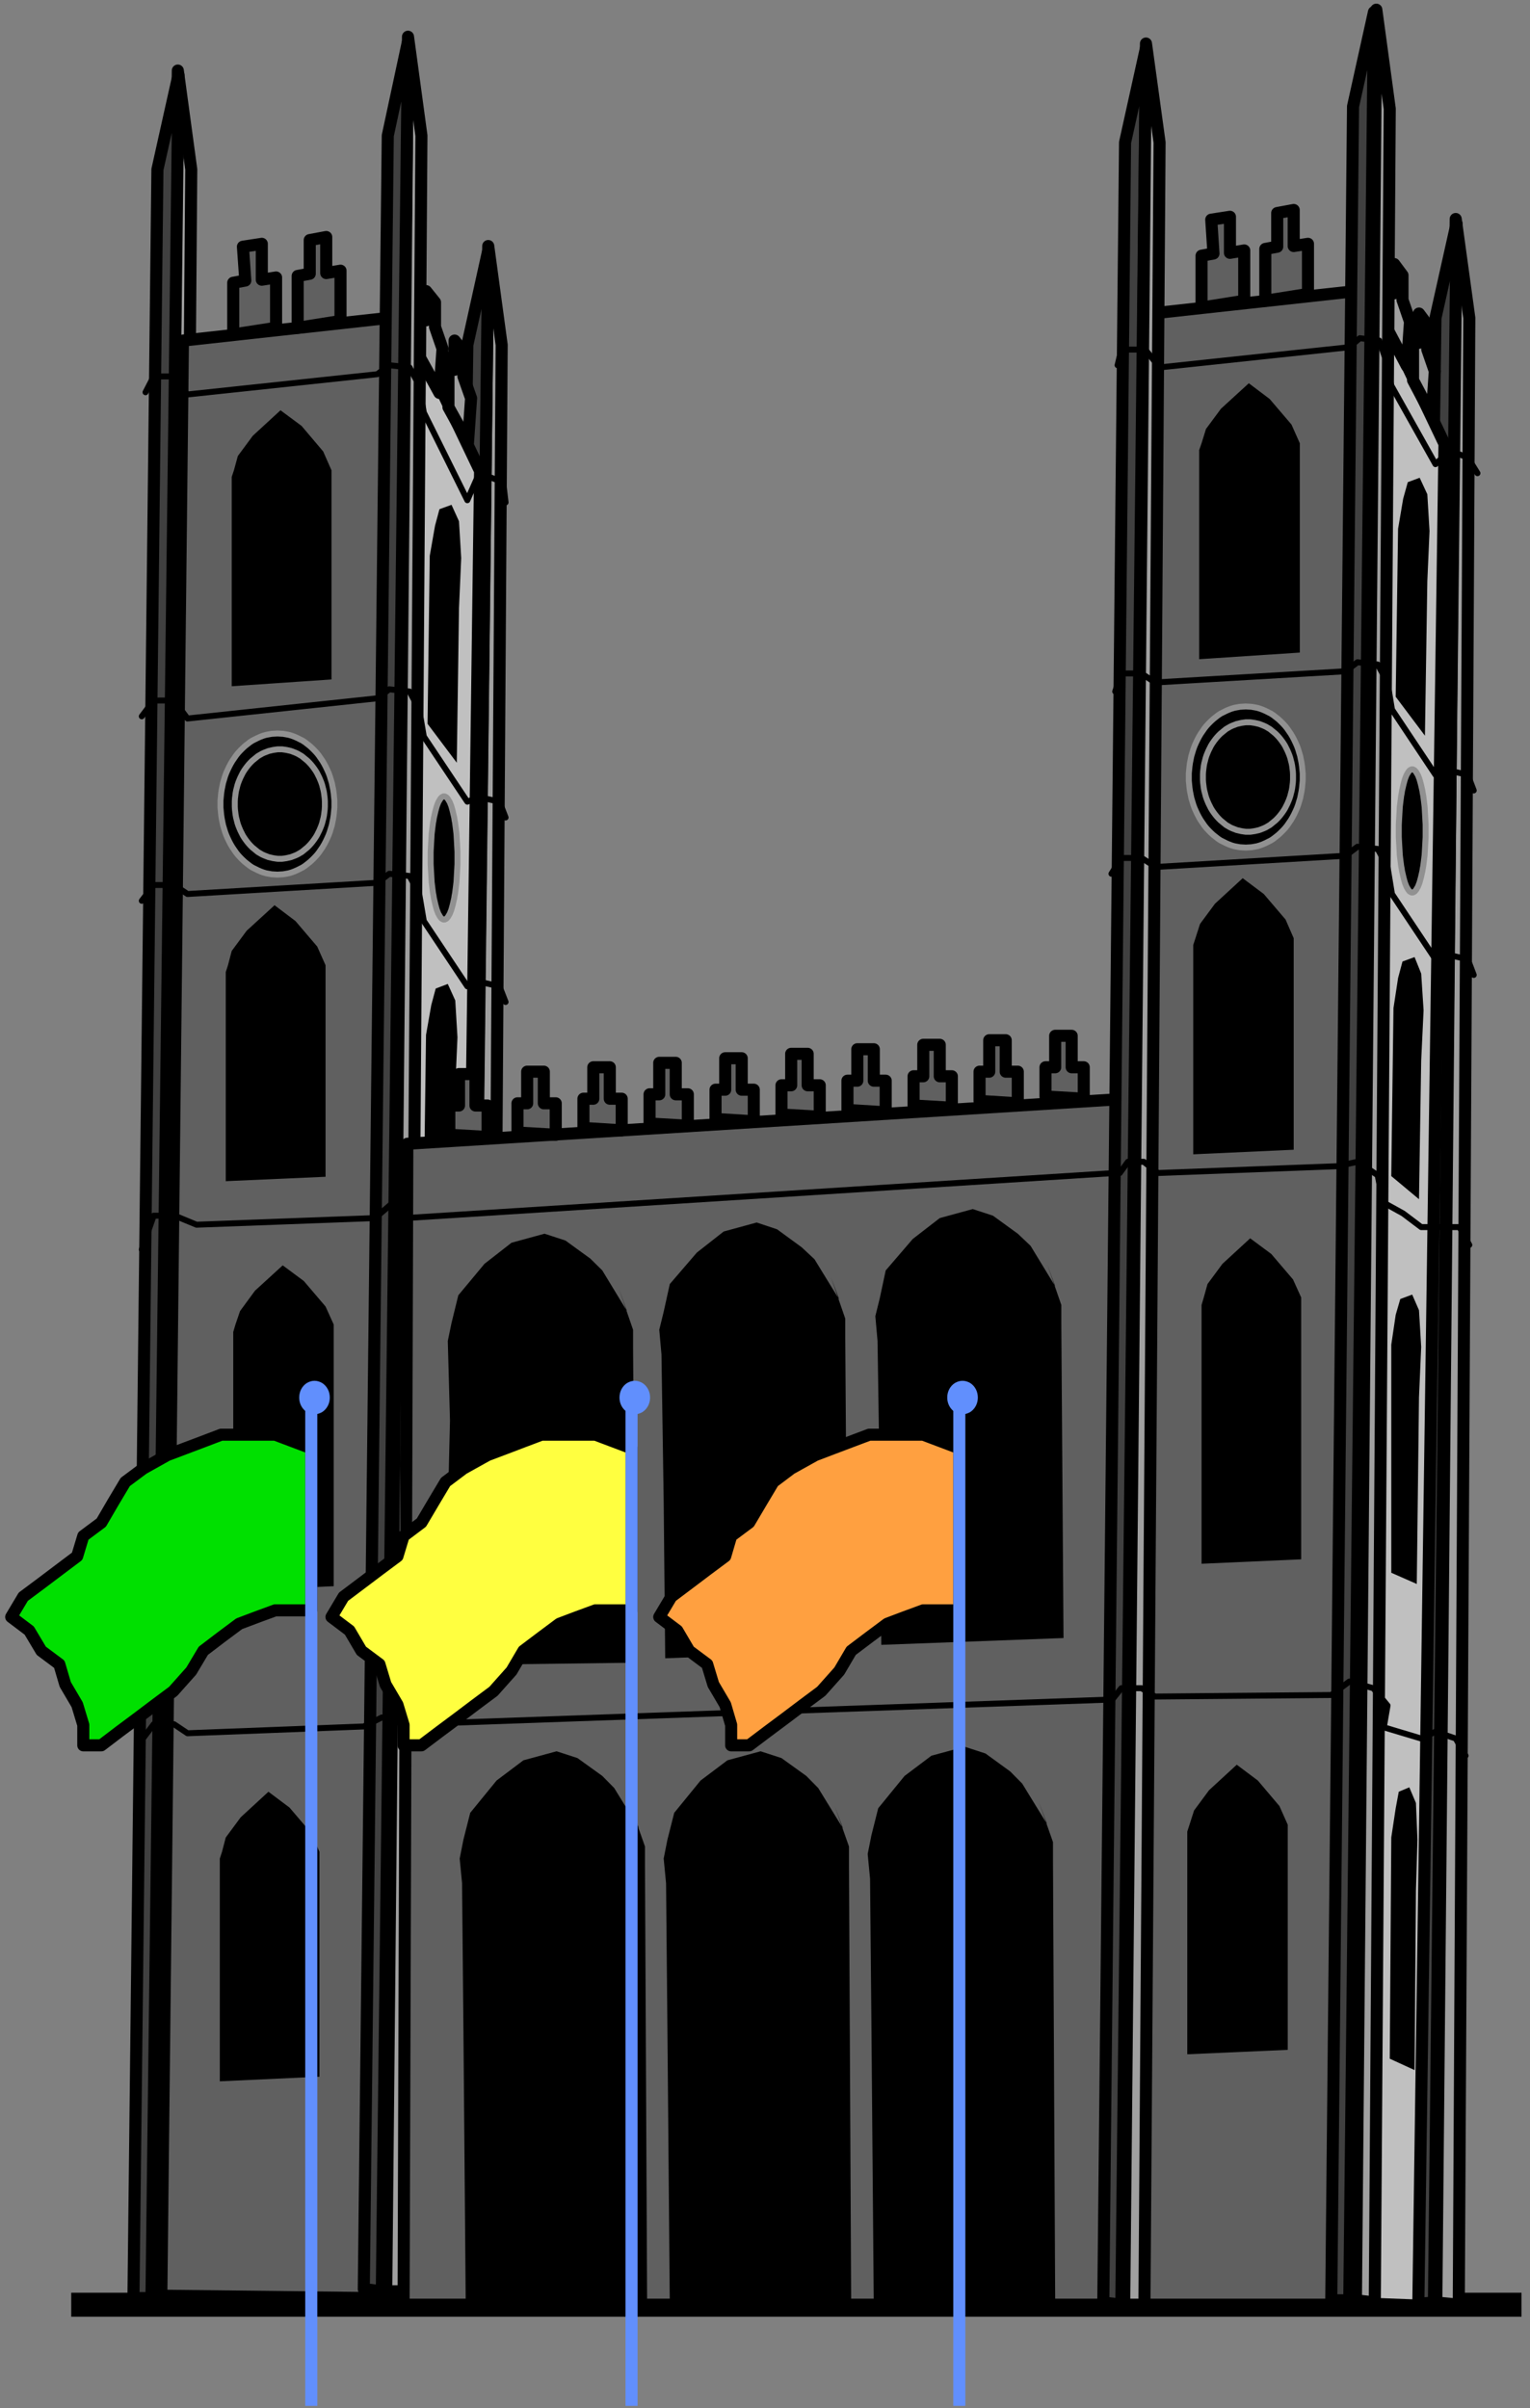 <?xml version="1.0" encoding="UTF-8" standalone="no"?>
<svg
   xmlns:ooo="http://xml.openoffice.org/svg/export"
   xmlns:dc="http://purl.org/dc/elements/1.1/"
   xmlns:cc="http://creativecommons.org/ns#"
   xmlns:rdf="http://www.w3.org/1999/02/22-rdf-syntax-ns#"
   xmlns:svg="http://www.w3.org/2000/svg"
   xmlns="http://www.w3.org/2000/svg"
   xmlns:sodipodi="http://sodipodi.sourceforge.net/DTD/sodipodi-0.dtd"
   xmlns:inkscape="http://www.inkscape.org/namespaces/inkscape"
   version="1.2"
   width="90mm"
   height="141.64mm"
   viewBox="0 0 9000 14164"
   preserveAspectRatio="xMidYMid"
   xml:space="preserve"
   id="svg383"
   sodipodi:docname="notredme.svg"
   style="fill-rule:evenodd;stroke-width:28.222;stroke-linejoin:round"
   inkscape:version="0.92.5 (2060ec1f9f, 2020-04-08)"><rect x="0" y="0" width="9000" height="14164" fill="#808080" stroke="none"/><sodipodi:namedview
   pagecolor="#ffffff"
   bordercolor="#666666"
   borderopacity="1"
   objecttolerance="10"
   gridtolerance="10"
   guidetolerance="10"
   inkscape:pageopacity="0"
   inkscape:pageshadow="2"
   inkscape:window-width="664"
   inkscape:window-height="487"
   id="namedview385"
   showgrid="false"
   inkscape:zoom="0.2102413"
   inkscape:cx="170.07874"
   inkscape:cy="267.66614"
   inkscape:window-x="0"
   inkscape:window-y="0"
   inkscape:window-maximized="0"
   inkscape:current-layer="svg383" />
 <defs
   class="ClipPathGroup"
   id="defs8">
  <clipPath
   id="presentation_clip_path"
   clipPathUnits="userSpaceOnUse">
   <rect
   x="0"
   y="0"
   width="21000"
   height="29700"
   id="rect2" />
  </clipPath>
  <clipPath
   id="presentation_clip_path_shrink"
   clipPathUnits="userSpaceOnUse">
   <rect
   x="21"
   y="29"
   width="20958"
   height="29641"
   id="rect5" />
  </clipPath>
 </defs>
 <defs
   class="TextShapeIndex"
   id="defs12">
  <g
   ooo:slide="id1"
   ooo:id-list="id3"
   id="g10" />
 </defs>
 <defs
   class="EmbeddedBulletChars"
   id="defs44">
  <g
   id="bullet-char-template-57356"
   transform="matrix(4.8828125e-4,0,0,-4.8828125e-4,0,0)">
   <path
   d="M 580,1141 1163,571 580,0 -4,571 Z"
   id="path14"
   inkscape:connector-curvature="0" />
  </g>
  <g
   id="bullet-char-template-57354"
   transform="matrix(4.8828125e-4,0,0,-4.8828125e-4,0,0)">
   <path
   d="M 8,1128 H 1137 V 0 H 8 Z"
   id="path17"
   inkscape:connector-curvature="0" />
  </g>
  <g
   id="bullet-char-template-10146"
   transform="matrix(4.8828125e-4,0,0,-4.8828125e-4,0,0)">
   <path
   d="M 174,0 602,739 174,1481 1456,739 Z M 1358,739 309,1346 659,739 Z"
   id="path20"
   inkscape:connector-curvature="0" />
  </g>
  <g
   id="bullet-char-template-10132"
   transform="matrix(4.8828125e-4,0,0,-4.8828125e-4,0,0)">
   <path
   d="M 2015,739 1276,0 H 717 l 543,543 H 174 v 393 h 1086 l -543,545 h 557 z"
   id="path23"
   inkscape:connector-curvature="0" />
  </g>
  <g
   id="bullet-char-template-10007"
   transform="matrix(4.8828125e-4,0,0,-4.8828125e-4,0,0)">
   <path
   d="m 0,-2 c -7,16 -16,29 -25,39 l 381,530 c -94,256 -141,385 -141,387 0,25 13,38 40,38 9,0 21,-2 34,-5 21,4 42,12 65,25 l 27,-13 111,-251 280,301 64,-25 24,25 c 21,-10 41,-24 62,-43 C 886,937 835,863 770,784 769,783 710,716 594,584 L 774,223 c 0,-27 -21,-55 -63,-84 l 16,-20 C 717,90 699,76 672,76 641,76 570,178 457,381 L 164,-76 c -22,-34 -53,-51 -92,-51 -42,0 -63,17 -64,51 -7,9 -10,24 -10,44 0,9 1,19 2,30 z"
   id="path26"
   inkscape:connector-curvature="0" />
  </g>
  <g
   id="bullet-char-template-10004"
   transform="matrix(4.8828125e-4,0,0,-4.8828125e-4,0,0)">
   <path
   d="M 285,-33 C 182,-33 111,30 74,156 52,228 41,333 41,471 c 0,78 14,145 41,201 34,71 87,106 158,106 53,0 88,-31 106,-94 l 23,-176 c 8,-64 28,-97 59,-98 l 735,706 c 11,11 33,17 66,17 42,0 63,-15 63,-46 V 965 c 0,-36 -10,-64 -30,-84 L 442,47 C 390,-6 338,-33 285,-33 Z"
   id="path29"
   inkscape:connector-curvature="0" />
  </g>
  <g
   id="bullet-char-template-9679"
   transform="matrix(4.8828125e-4,0,0,-4.8828125e-4,0,0)">
   <path
   d="M 813,0 C 632,0 489,54 383,161 276,268 223,411 223,592 c 0,181 53,324 160,431 106,107 249,161 430,161 179,0 323,-54 432,-161 108,-107 162,-251 162,-431 0,-180 -54,-324 -162,-431 C 1136,54 992,0 813,0 Z"
   id="path32"
   inkscape:connector-curvature="0" />
  </g>
  <g
   id="bullet-char-template-8226"
   transform="matrix(4.8828125e-4,0,0,-4.8828125e-4,0,0)">
   <path
   d="m 346,457 c -73,0 -137,26 -191,78 -54,51 -81,114 -81,188 0,73 27,136 81,188 54,52 118,78 191,78 73,0 134,-26 185,-79 51,-51 77,-114 77,-187 0,-75 -25,-137 -76,-188 -50,-52 -112,-78 -186,-78 z"
   id="path35"
   inkscape:connector-curvature="0" />
  </g>
  <g
   id="bullet-char-template-8211"
   transform="matrix(4.8828125e-4,0,0,-4.8828125e-4,0,0)">
   <path
   d="M -4,459 H 1135 V 606 H -4 Z"
   id="path38"
   inkscape:connector-curvature="0" />
  </g>
  <g
   id="bullet-char-template-61548"
   transform="matrix(4.8828125e-4,0,0,-4.8828125e-4,0,0)">
   <path
   d="m 173,740 c 0,163 58,303 173,419 116,115 255,173 419,173 163,0 302,-58 418,-173 116,-116 174,-256 174,-419 0,-163 -58,-303 -174,-418 C 1067,206 928,148 765,148 601,148 462,206 346,322 231,437 173,577 173,740 Z"
   id="path41"
   inkscape:connector-curvature="0" />
  </g>
 </defs>
 <g
   id="g49"
   transform="translate(-6000,-7768)">
  <g
   id="id2"
   class="Master_Slide">
   <g
   id="bg-id2"
   class="Background" />
   <g
   id="bo-id2"
   class="BackgroundObjects" />
  </g>
 </g>
 <g
   class="SlideGroup"
   id="g381"
   transform="translate(-6000,-7768)">
  <g
   id="g379">
   <g
   id="container-id1">
    <g
   id="id1"
   class="Slide"
   clip-path="url(#presentation_clip_path)">
     <g
   class="Page"
   id="g375">
      <g
   class="Graphic"
   id="g373">
       <g
   id="id3">
        <rect
   class="BoundingBox"
   x="6000"
   y="7768"
   width="9000"
   height="14164"
   id="rect51"
   style="fill:none;stroke:none" />
        <defs
   id="defs56">
         <clipPath
   id="clip_path_1"
   clipPathUnits="userSpaceOnUse">
          <path
   d="m 6000,7768 h 8999 V 21931 H 6000 Z"
   id="path53"
   inkscape:connector-curvature="0" />
         </clipPath>
        </defs>
        <g
   clip-path="url(#clip_path_1)"
   id="g144">
         <path
   d="m 7046,8183 -137,13101 h 119 l 97,-12519 z"
   id="path58"
   inkscape:connector-curvature="0"
   style="fill:#a0a0a0;stroke:none" />
         <path
   d="m 7046,8183 -137,13101 h 119 l 97,-12519 z"
   id="path60"
   inkscape:connector-curvature="0"
   style="fill:none;stroke:#000000;stroke-width:71;stroke-linecap:round;stroke-linejoin:round" />
         <path
   d="M 7050,8209 6891,21284 H 6785 L 6926,8765 Z"
   id="path62"
   inkscape:connector-curvature="0"
   style="fill:#404040;stroke:none" />
         <path
   d="M 7050,8209 6891,21284 H 6785 L 6926,8765 Z"
   id="path64"
   inkscape:connector-curvature="0"
   style="fill:none;stroke:#000000;stroke-width:71;stroke-linecap:round;stroke-linejoin:round" />
         <path
   d="m 8872,9215 -141,12055 h 145 l 75,-11473 z"
   id="path66"
   inkscape:connector-curvature="0"
   style="fill:#a0a0a0;stroke:none" />
         <path
   d="m 8872,9215 -141,12055 h 145 l 75,-11473 z"
   id="path68"
   inkscape:connector-curvature="0"
   style="fill:none;stroke:#000000;stroke-width:71;stroke-linecap:round;stroke-linejoin:round" />
         <path
   d="m 8872,9241 -146,12029 -141,14 164,-11487 z"
   id="path70"
   inkscape:connector-curvature="0"
   style="fill:#404040;stroke:none" />
         <path
   d="m 8872,9241 -146,12029 -141,14 164,-11487 z"
   id="path72"
   inkscape:connector-curvature="0"
   style="fill:none;stroke:#000000;stroke-width:71;stroke-linecap:round;stroke-linejoin:round" />
         <path
   d="m 8413,9678 411,860 -142,10737 -397,13 z"
   id="path74"
   inkscape:connector-curvature="0"
   style="fill:#c0c0c0;stroke:none" />
         <path
   d="m 8413,9678 411,860 -142,10737 -397,13 z"
   id="path76"
   inkscape:connector-curvature="0"
   style="fill:none;stroke:#000000;stroke-width:71;stroke-linecap:round;stroke-linejoin:round" />
         <path
   d="m 8471,9872 v -291 l 35,71 v -172 l 53,66 v 145 l 44,128 -18,260 z"
   id="path78"
   inkscape:connector-curvature="0"
   style="fill:#a0a0a0;stroke:none" />
         <path
   d="m 8471,9872 v -291 l 35,71 v -172 l 53,66 v 145 l 44,128 -18,260 z"
   id="path80"
   inkscape:connector-curvature="0"
   style="fill:none;stroke:#000000;stroke-width:71;stroke-linecap:round;stroke-linejoin:round" />
         <path
   d="m 8638,10163 v -291 l 36,71 v -172 l 52,66 v 145 l 45,128 -18,261 z"
   id="path82"
   inkscape:connector-curvature="0"
   style="fill:#a0a0a0;stroke:none" />
         <path
   d="m 8638,10163 v -291 l 36,71 v -172 l 52,66 v 145 l 45,128 -18,261 z"
   id="path84"
   inkscape:connector-curvature="0"
   style="fill:none;stroke:#000000;stroke-width:71;stroke-linecap:round;stroke-linejoin:round" />
         <path
   d="m 8515,12025 13,-988 31,-177 26,-97 71,-26 44,97 13,216 -13,295 -13,909 z"
   id="path86"
   inkscape:connector-curvature="0"
   style="fill:#000000;stroke:none" />
         <path
   d="m 8694,12818 c 0,63 -4,126 -11,181 -7,54 -17,100 -29,132 -13,31 -27,48 -41,48 -14,0 -28,-17 -40,-48 -13,-32 -23,-78 -30,-132 -7,-55 -11,-118 -11,-181 0,-63 4,-126 11,-180 7,-55 17,-101 30,-133 12,-31 26,-48 40,-48 14,0 28,17 41,48 12,32 22,78 29,133 7,54 11,117 11,180 z"
   id="path88"
   inkscape:connector-curvature="0"
   style="fill:#000000;stroke:none" />
         <path
   d="m 8691,12814 v -18 -19 l -1,-18 -1,-18 -1,-18 -1,-17 -1,-18 -1,-17 -2,-16 -2,-17 -2,-15 -2,-16 -3,-15 -2,-14 -3,-13 -3,-13 -3,-13 -3,-11 -3,-11 -3,-10 -4,-10 -3,-8 -4,-8 -4,-6 -3,-6 -4,-5 -4,-5 -4,-3 -4,-2 -4,-2 h -4 v 0 h -4 l -4,2 -4,2 -4,3 -4,5 -4,5 -3,6 -4,6 -4,8 -3,8 -4,10 -3,10 -3,11 -3,11 -3,13 -3,13 -3,13 -2,14 -3,15 -2,16 -2,15 -2,17 -2,16 -1,17 -1,18 -1,17 -1,18 -1,18 -1,18 v 19 18 0 18 19 l 1,18 1,18 1,18 1,17 1,18 1,17 2,16 2,17 2,15 2,16 3,15 2,14 3,13 3,13 3,13 3,11 3,11 3,10 4,10 3,8 4,8 4,6 3,6 4,5 4,5 4,3 4,2 4,2 h 4 v 0 h 4 l 4,-2 4,-2 4,-3 4,-5 4,-5 3,-6 4,-6 4,-8 3,-8 4,-10 3,-10 3,-11 3,-11 3,-13 3,-13 3,-13 2,-14 3,-15 2,-16 2,-15 2,-17 2,-16 1,-17 1,-18 1,-17 1,-18 1,-18 1,-18 v -19 z"
   id="path90"
   inkscape:connector-curvature="0"
   style="fill:none;stroke:#919191;stroke-width:35;stroke-linecap:round;stroke-linejoin:round" />
         <path
   d="m 8493,14843 13,-988 31,-176 26,-97 71,-27 44,97 13,217 -13,295 -13,816 z"
   id="path92"
   inkscape:connector-curvature="0"
   style="fill:#000000;stroke:none" />
         <path
   d="m 8466,17177 v -1354 l 31,-172 27,-97 75,-27 44,93 13,216 -13,300 -18,1107 z"
   id="path94"
   inkscape:connector-curvature="0"
   style="fill:#000000;stroke:none" />
         <path
   d="m 8444,20035 27,-1301 30,-172 27,-97 71,-27 44,93 13,216 -13,300 -44,1054 z"
   id="path96"
   inkscape:connector-curvature="0"
   style="fill:#000000;stroke:none" />
         <path
   d="m 7076,9771 1209,-133 -88,11646 -1248,-14 z"
   id="path98"
   inkscape:connector-curvature="0"
   style="fill:#606060;stroke:none" />
         <path
   d="m 7076,9771 1209,-133 -88,11646 -1248,-14 z"
   id="path100"
   inkscape:connector-curvature="0"
   style="fill:none;stroke:#000000;stroke-width:71;stroke-linecap:round;stroke-linejoin:round" />
         <path
   d="m 7751,9696 v -305 l 71,-13 v -198 l 97,-18 v 212 l 84,-14 v 296 z"
   id="path102"
   inkscape:connector-curvature="0"
   style="fill:#606060;stroke:none" />
         <path
   d="m 7751,9696 v -305 l 71,-13 v -198 l 97,-18 v 212 l 84,-14 v 296 z"
   id="path104"
   inkscape:connector-curvature="0"
   style="fill:none;stroke:#000000;stroke-width:71;stroke-linecap:round;stroke-linejoin:round" />
         <path
   d="m 7363,11804 587,-40 v -1098 -132 l -49,-111 -127,-150 -124,-92 -163,150 -88,119 -23,84 -13,39 z"
   id="path106"
   inkscape:connector-curvature="0"
   style="fill:#000000;stroke:none" />
         <path
   d="m 7971,12500 c 0,73 -15,144 -45,207 -29,63 -72,115 -122,152 -51,36 -109,55 -168,55 -59,0 -117,-19 -167,-55 -51,-37 -94,-89 -123,-152 -30,-63 -45,-134 -45,-207 0,-73 15,-144 45,-207 29,-63 72,-115 123,-152 50,-36 108,-55 167,-55 59,0 117,19 168,55 50,37 93,89 122,152 30,63 45,134 45,207 z"
   id="path108"
   inkscape:connector-curvature="0"
   style="fill:#000000;stroke:none" />
         <path
   d="m 7967,12497 v -21 l -2,-21 -2,-21 -3,-21 -4,-20 -4,-20 -6,-20 -6,-20 -7,-19 -8,-18 -9,-19 -9,-17 -10,-17 -11,-16 -11,-16 -12,-15 -13,-14 -13,-13 -14,-13 -14,-11 -14,-11 -15,-10 -16,-8 -16,-8 -16,-7 -16,-6 -17,-5 -16,-3 -17,-3 -17,-1 -17,-1 v 0 l -17,1 -17,1 -17,3 -16,3 -17,5 -16,6 -16,7 -16,8 -16,8 -15,10 -14,11 -14,11 -14,13 -13,13 -13,14 -12,15 -11,16 -11,16 -10,17 -9,17 -9,19 -8,18 -7,19 -6,20 -6,20 -4,20 -4,20 -3,21 -2,21 -2,21 v 21 0 21 l 2,21 2,21 3,21 4,20 4,20 6,20 6,20 7,19 8,18 9,19 9,17 10,17 11,16 11,16 12,15 13,14 13,13 14,13 14,11 14,11 15,10 16,8 16,8 16,7 16,6 17,5 16,3 17,3 17,1 17,1 v 0 l 17,-1 17,-1 17,-3 16,-3 17,-5 16,-6 16,-7 16,-8 16,-8 15,-10 14,-11 14,-11 14,-13 13,-13 13,-14 12,-15 11,-16 11,-16 10,-17 9,-17 9,-19 8,-18 7,-19 6,-20 6,-20 4,-20 4,-20 3,-21 2,-21 2,-21 z"
   id="path110"
   inkscape:connector-curvature="0"
   style="fill:none;stroke:#919191;stroke-width:35;stroke-linecap:round;stroke-linejoin:round" />
         <path
   d="m 7913,12501 c 0,56 -12,111 -35,160 -24,49 -57,90 -97,118 -40,28 -86,43 -132,43 -46,0 -92,-15 -132,-43 -40,-28 -73,-69 -97,-118 -23,-49 -35,-104 -35,-160 0,-57 12,-112 35,-161 24,-49 57,-90 97,-118 40,-28 86,-43 132,-43 46,0 92,15 132,43 40,28 73,69 97,118 23,49 35,104 35,161 z"
   id="path112"
   inkscape:connector-curvature="0"
   style="fill:#000000;stroke:none" />
         <path
   d="m 7911,12497 v -16 l -1,-17 -2,-16 -2,-16 -3,-16 -4,-15 -4,-16 -5,-15 -6,-15 -6,-14 -7,-14 -7,-14 -8,-13 -9,-13 -9,-12 -9,-11 -10,-11 -11,-11 -11,-9 -11,-9 -11,-9 -12,-7 -12,-7 -13,-6 -13,-5 -13,-5 -13,-3 -13,-3 -13,-2 -14,-2 h -13 v 0 h -13 l -14,2 -13,2 -13,3 -13,3 -13,5 -13,5 -13,6 -12,7 -12,7 -11,9 -11,9 -11,9 -11,11 -10,11 -9,11 -9,12 -9,13 -8,13 -7,14 -7,14 -6,14 -6,15 -5,15 -4,16 -4,15 -3,16 -2,16 -2,16 -1,17 v 16 0 16 l 1,17 2,16 2,16 3,16 4,15 4,16 5,15 6,15 6,14 7,14 7,14 8,13 9,13 9,12 9,11 10,11 11,11 11,9 11,9 11,9 12,7 12,7 13,6 13,5 13,5 13,3 13,3 13,2 14,2 h 13 v 0 h 13 l 14,-2 13,-2 13,-3 13,-3 13,-5 13,-5 13,-6 12,-7 12,-7 11,-9 11,-9 11,-9 11,-11 10,-11 9,-11 9,-12 9,-13 8,-13 7,-14 7,-14 6,-14 6,-15 5,-15 4,-16 4,-15 3,-16 2,-16 2,-16 1,-17 z"
   id="path114"
   inkscape:connector-curvature="0"
   style="fill:none;stroke:#919191;stroke-width:35;stroke-linecap:round;stroke-linejoin:round" />
         <path
   d="m 7328,14715 587,-26 v -1112 -132 l -49,-110 -128,-150 -123,-93 -164,150 -88,119 -22,84 -13,40 z"
   id="path116"
   inkscape:connector-curvature="0"
   style="fill:#000000;stroke:none" />
         <path
   d="m 7372,17124 591,-27 v -1402 -137 l -48,-106 -128,-150 -124,-92 -163,149 -88,120 -27,79 -13,44 z"
   id="path118"
   inkscape:connector-curvature="0"
   style="fill:#000000;stroke:none" />
         <path
   d="m 7293,20009 586,-27 v -1191 -132 l -48,-110 -128,-150 -124,-93 -163,150 -88,119 -22,84 -13,40 z"
   id="path120"
   inkscape:connector-curvature="0"
   style="fill:#000000;stroke:none" />
         <path
   d="m 7372,9735 v -304 l 71,-13 -14,-199 111,-17 v 211 l 84,-13 v 296 z"
   id="path122"
   inkscape:connector-curvature="0"
   style="fill:#606060;stroke:none" />
         <path
   d="m 7372,9735 v -304 l 71,-13 -14,-199 111,-17 v 211 l 84,-13 v 296 z"
   id="path124"
   inkscape:connector-curvature="0"
   style="fill:none;stroke:#000000;stroke-width:71;stroke-linecap:round;stroke-linejoin:round" />
         <path
   d="m 8400,7984 -128,13260 h 119 l 88,-12678 z"
   id="path126"
   inkscape:connector-curvature="0"
   style="fill:#a0a0a0;stroke:none" />
         <path
   d="m 8400,7984 -128,13260 h 119 l 88,-12678 z"
   id="path128"
   inkscape:connector-curvature="0"
   style="fill:none;stroke:#000000;stroke-width:71;stroke-linecap:round;stroke-linejoin:round" />
         <path
   d="m 8400,8011 -154,13233 -106,-13 141,-12665 z"
   id="path130"
   inkscape:connector-curvature="0"
   style="fill:#404040;stroke:none" />
         <path
   d="m 8400,8011 -154,13233 -106,-13 141,-12665 z"
   id="path132"
   inkscape:connector-curvature="0"
   style="fill:none;stroke:#000000;stroke-width:71;stroke-linecap:round;stroke-linejoin:round" />
         <path
   d="m 6834,11981 70,-93 h 120 l 79,106 1116,-119 71,-53 119,13 57,106 27,159 256,383 70,-26 119,26 36,93"
   id="path134"
   inkscape:connector-curvature="0"
   style="fill:none;stroke:#000000;stroke-width:35;stroke-linecap:round;stroke-linejoin:round" />
         <path
   d="m 6834,13066 70,-93 h 120 l 79,53 1116,-66 71,-53 119,13 57,106 27,159 256,384 70,-27 119,27 36,92"
   id="path136"
   inkscape:connector-curvature="0"
   style="fill:none;stroke:#000000;stroke-width:35;stroke-linecap:round;stroke-linejoin:round" />
         <path
   d="m 6834,15117 70,-199 h 124 l 128,53 1050,-39 93,-80 88,13 57,80"
   id="path138"
   inkscape:connector-curvature="0"
   style="fill:none;stroke:#000000;stroke-width:35;stroke-linecap:round;stroke-linejoin:round" />
         <path
   d="m 6834,18002 70,-93 h 120 l 79,53 1037,-40 106,-53 141,40"
   id="path140"
   inkscape:connector-curvature="0"
   style="fill:none;stroke:#000000;stroke-width:35;stroke-linecap:round;stroke-linejoin:round" />
         <path
   d="m 6856,10075 48,-93 h 115 l 84,106 1116,-119 71,-53 119,13 57,106 27,159 256,516 70,-159 141,53 14,119"
   id="path142"
   inkscape:connector-curvature="0"
   style="fill:none;stroke:#000000;stroke-width:35;stroke-linecap:round;stroke-linejoin:round" />
        </g>
        <defs
   id="defs149">
         <clipPath
   id="clip_path_2"
   clipPathUnits="userSpaceOnUse">
          <path
   d="m 6419,18500 h 8531 v 3431 H 6419 Z"
   id="path146"
   inkscape:connector-curvature="0" />
         </clipPath>
        </defs>
        <g
   clip-path="url(#clip_path_2)"
   id="g153">
         <path
   d="M -2078,21323 H 23413"
   id="path151"
   inkscape:connector-curvature="0"
   style="fill:none;stroke:#000000;stroke-width:141;stroke-linecap:round;stroke-linejoin:miter" />
        </g>
        <g
   clip-path="url(#clip_path_1)"
   id="g211">
         <path
   d="m 8396,14495 4235,-265 v 7093 H 8374 Z"
   id="path155"
   inkscape:connector-curvature="0"
   style="fill:#606060;stroke:none" />
         <path
   d="m 8396,14495 4235,-265 v 7093 H 8374 Z"
   id="path157"
   inkscape:connector-curvature="0"
   style="fill:none;stroke:#000000;stroke-width:71;stroke-linecap:round;stroke-linejoin:round" />
         <path
   d="m 8647,17561 -13,-900 13,-538 -13,-468 22,-106 40,-163 154,-185 159,-124 194,-53 123,40 146,106 71,70 145,239 -48,-133 84,243 v 106 l 13,1852 z"
   id="path159"
   inkscape:connector-curvature="0"
   style="fill:#000000;stroke:none" />
         <path
   d="m 11184,17442 -9,-927 -13,-860 -13,-146 26,-105 35,-164 159,-185 159,-123 194,-53 119,39 146,106 75,71 145,238 -48,-132 84,242 v 106 l 13,1853 z"
   id="path161"
   inkscape:connector-curvature="0"
   style="fill:#000000;stroke:none" />
         <path
   d="m 9913,17521 -9,-926 -13,-861 -13,-145 26,-106 36,-163 159,-185 158,-124 194,-53 120,40 145,106 75,70 146,238 -49,-132 84,243 v 106 l 13,1852 z"
   id="path163"
   inkscape:connector-curvature="0"
   style="fill:#000000;stroke:none" />
         <path
   d="m 9940,21319 -14,-1619 -8,-856 -14,-145 22,-111 40,-158 155,-190 158,-119 195,-53 123,40 146,105 70,71 146,238 -49,-132 84,238 v 110 l 13,2594 z"
   id="path165"
   inkscape:connector-curvature="0"
   style="fill:#000000;stroke:none" />
         <path
   d="m 8740,21372 -14,-1672 -8,-856 -14,-145 22,-111 40,-158 155,-190 158,-119 195,-53 123,40 146,105 70,71 146,238 -49,-132 84,238 v 110 l 13,2647 z"
   id="path167"
   inkscape:connector-curvature="0"
   style="fill:#000000;stroke:none" />
         <path
   d="m 11140,21345 -14,-1671 -8,-856 -14,-146 22,-110 40,-159 155,-190 158,-119 195,-53 123,40 146,106 70,71 146,238 -49,-133 84,239 v 110 l 13,2594 z"
   id="path169"
   inkscape:connector-curvature="0"
   style="fill:#000000;stroke:none" />
         <path
   d="m 9044,14429 v -172 h 57 v -186 h 98 v 186 h 70 v 185 z"
   id="path171"
   inkscape:connector-curvature="0"
   style="fill:#606060;stroke:none" />
         <path
   d="m 9044,14429 v -172 h 57 v -186 h 98 v 186 h 70 v 185 z"
   id="path173"
   inkscape:connector-curvature="0"
   style="fill:none;stroke:#000000;stroke-width:71;stroke-linecap:round;stroke-linejoin:round" />
         <path
   d="m 9432,14402 v -172 h 58 v -185 h 97 v 185 h 70 v 186 z"
   id="path175"
   inkscape:connector-curvature="0"
   style="fill:#606060;stroke:none" />
         <path
   d="m 9432,14402 v -172 h 58 v -185 h 97 v 185 h 70 v 186 z"
   id="path177"
   inkscape:connector-curvature="0"
   style="fill:none;stroke:#000000;stroke-width:71;stroke-linecap:round;stroke-linejoin:round" />
         <path
   d="m 9821,14376 v -172 h 57 v -185 h 97 v 185 h 71 v 185 z"
   id="path179"
   inkscape:connector-curvature="0"
   style="fill:#606060;stroke:none" />
         <path
   d="m 9821,14376 v -172 h 57 v -185 h 97 v 185 h 71 v 185 z"
   id="path181"
   inkscape:connector-curvature="0"
   style="fill:none;stroke:#000000;stroke-width:71;stroke-linecap:round;stroke-linejoin:round" />
         <path
   d="m 10209,14349 v -172 h 57 v -185 h 97 v 185 h 71 v 186 z"
   id="path183"
   inkscape:connector-curvature="0"
   style="fill:#606060;stroke:none" />
         <path
   d="m 10209,14349 v -172 h 57 v -185 h 97 v 185 h 71 v 186 z"
   id="path185"
   inkscape:connector-curvature="0"
   style="fill:none;stroke:#000000;stroke-width:71;stroke-linecap:round;stroke-linejoin:round" />
         <path
   d="m 10597,14323 v -172 h 57 v -185 h 97 v 185 h 71 v 185 z"
   id="path187"
   inkscape:connector-curvature="0"
   style="fill:#606060;stroke:none" />
         <path
   d="m 10597,14323 v -172 h 57 v -185 h 97 v 185 h 71 v 185 z"
   id="path189"
   inkscape:connector-curvature="0"
   style="fill:none;stroke:#000000;stroke-width:71;stroke-linecap:round;stroke-linejoin:round" />
         <path
   d="m 10985,14296 v -172 h 58 v -185 h 97 v 185 h 70 v 186 z"
   id="path191"
   inkscape:connector-curvature="0"
   style="fill:#606060;stroke:none" />
         <path
   d="m 10985,14296 v -172 h 58 v -185 h 97 v 185 h 70 v 186 z"
   id="path193"
   inkscape:connector-curvature="0"
   style="fill:none;stroke:#000000;stroke-width:71;stroke-linecap:round;stroke-linejoin:round" />
         <path
   d="m 11374,14270 v -172 h 57 v -185 h 97 v 185 h 71 v 185 z"
   id="path195"
   inkscape:connector-curvature="0"
   style="fill:#606060;stroke:none" />
         <path
   d="m 11374,14270 v -172 h 57 v -185 h 97 v 185 h 71 v 185 z"
   id="path197"
   inkscape:connector-curvature="0"
   style="fill:none;stroke:#000000;stroke-width:71;stroke-linecap:round;stroke-linejoin:round" />
         <path
   d="m 11762,14243 v -172 h 57 v -185 h 97 v 185 h 71 v 186 z"
   id="path199"
   inkscape:connector-curvature="0"
   style="fill:#606060;stroke:none" />
         <path
   d="m 11762,14243 v -172 h 57 v -185 h 97 v 185 h 71 v 186 z"
   id="path201"
   inkscape:connector-curvature="0"
   style="fill:none;stroke:#000000;stroke-width:71;stroke-linecap:round;stroke-linejoin:round" />
         <path
   d="m 12150,14217 v -172 h 57 v -185 h 97 v 185 h 71 v 185 z"
   id="path203"
   inkscape:connector-curvature="0"
   style="fill:#606060;stroke:none" />
         <path
   d="m 12150,14217 v -172 h 57 v -185 h 97 v 185 h 71 v 185 z"
   id="path205"
   inkscape:connector-curvature="0"
   style="fill:none;stroke:#000000;stroke-width:71;stroke-linecap:round;stroke-linejoin:round" />
         <path
   d="m 8643,14442 v -172 h 57 v -185 h 97 v 185 h 71 v 185 z"
   id="path207"
   inkscape:connector-curvature="0"
   style="fill:#606060;stroke:none" />
         <path
   d="m 8643,14442 v -172 h 57 v -185 h 97 v 185 h 71 v 185 z"
   id="path209"
   inkscape:connector-curvature="0"
   style="fill:none;stroke:#000000;stroke-width:71;stroke-linecap:round;stroke-linejoin:round" />
        </g>
        <defs
   id="defs216">
         <clipPath
   id="clip_path_3"
   clipPathUnits="userSpaceOnUse">
          <path
   d="m 8396,17203 h 4177 v 1300 H 8396 Z"
   id="path213"
   inkscape:connector-curvature="0" />
         </clipPath>
        </defs>
        <g
   clip-path="url(#clip_path_3)"
   id="g220">
         <path
   d="m 4253,18055 12428,-437"
   id="path218"
   inkscape:connector-curvature="0"
   style="fill:none;stroke:#000000;stroke-width:35;stroke-linecap:round;stroke-linejoin:miter" />
        </g>
        <g
   clip-path="url(#clip_path_1)"
   id="g222" />
        <defs
   id="defs227">
         <clipPath
   id="clip_path_4"
   clipPathUnits="userSpaceOnUse">
          <path
   d="m 8396,14226 h 4199 v 1181 H 8396 Z"
   id="path224"
   inkscape:connector-curvature="0" />
         </clipPath>
        </defs>
        <g
   clip-path="url(#clip_path_4)"
   id="g231">
         <path
   d="m 4231,15196 12494,-794"
   id="path229"
   inkscape:connector-curvature="0"
   style="fill:none;stroke:#000000;stroke-width:35;stroke-linecap:round;stroke-linejoin:miter" />
        </g>
        <g
   clip-path="url(#clip_path_1)"
   id="g237">
         <path
   d="m 7831,16286 -106,-40 -106,-40 h -106 -106 -106 l -105,40 -106,40 -106,40 -141,79 -106,79 -71,119 -70,120 -106,79 -36,119 -105,79 -106,80 -106,79 -71,119 106,80 71,119 106,79 35,119 70,119 36,119 v 120 h 106 l 105,-80 106,-79 106,-80 106,-79 106,-119 71,-119 105,-80 106,-79 106,-40 106,-39 h 106 106 z"
   id="path233"
   inkscape:connector-curvature="0"
   style="fill:#00e000;stroke:none" />
         <path
   d="m 7831,16286 -106,-40 -106,-40 h -106 -106 -106 l -105,40 -106,40 -106,40 -141,79 -106,79 -71,119 -70,120 -106,79 -36,119 -105,79 -106,80 -106,79 -71,119 106,80 71,119 106,79 35,119 70,119 36,119 v 120 h 106 l 105,-80 106,-79 106,-80 106,-79 106,-119 71,-119 105,-80 106,-79 106,-40 106,-39 h 106 106 z"
   id="path235"
   inkscape:connector-curvature="0"
   style="fill:none;stroke:#000000;stroke-width:71;stroke-linecap:round;stroke-linejoin:round" />
        </g>
        <defs
   id="defs242">
         <clipPath
   id="clip_path_5"
   clipPathUnits="userSpaceOnUse">
          <path
   d="m 6419,16008 h 2858 v 5910 H 6419 Z"
   id="path239"
   inkscape:connector-curvature="0" />
         </clipPath>
        </defs>
        <g
   clip-path="url(#clip_path_5)"
   id="g246">
         <path
   d="M 7831,10132 V 27759"
   id="path244"
   inkscape:connector-curvature="0"
   style="fill:none;stroke:#618ffd;stroke-width:71;stroke-linecap:round;stroke-linejoin:miter" />
        </g>
        <g
   clip-path="url(#clip_path_1)"
   id="g254">
         <path
   d="m 7940,15988 c 0,17 -4,34 -12,49 -8,15 -19,27 -33,36 -14,8 -29,13 -45,13 -16,0 -31,-5 -45,-13 -14,-9 -25,-21 -33,-36 -8,-15 -12,-32 -12,-49 0,-18 4,-35 12,-50 8,-15 19,-27 33,-36 14,-8 29,-13 45,-13 16,0 31,5 45,13 14,9 25,21 33,36 8,15 12,32 12,50 z"
   id="path248"
   inkscape:connector-curvature="0"
   style="fill:#618ffd;stroke:none" />
         <path
   d="m 9715,16286 -106,-40 -106,-40 h -106 -106 -106 l -106,40 -105,40 -106,40 -142,79 -105,79 -71,119 -71,120 -105,79 -36,119 -106,79 -106,80 -105,79 -71,119 106,80 70,119 106,79 36,119 70,119 36,119 v 120 h 105 l 106,-80 106,-79 106,-80 106,-79 106,-119 70,-119 106,-80 106,-79 106,-40 106,-39 h 106 106 z"
   id="path250"
   inkscape:connector-curvature="0"
   style="fill:#ffff40;stroke:none" />
         <path
   d="m 9715,16286 -106,-40 -106,-40 h -106 -106 -106 l -106,40 -105,40 -106,40 -142,79 -105,79 -71,119 -71,120 -105,79 -36,119 -106,79 -106,80 -105,79 -71,119 106,80 70,119 106,79 36,119 70,119 36,119 v 120 h 105 l 106,-80 106,-79 106,-80 106,-79 106,-119 70,-119 106,-80 106,-79 106,-40 106,-39 h 106 106 z"
   id="path252"
   inkscape:connector-curvature="0"
   style="fill:none;stroke:#000000;stroke-width:71;stroke-linecap:round;stroke-linejoin:round" />
        </g>
        <defs
   id="defs259">
         <clipPath
   id="clip_path_6"
   clipPathUnits="userSpaceOnUse">
          <path
   d="m 8303,16008 h 2858 v 5910 H 8303 Z"
   id="path256"
   inkscape:connector-curvature="0" />
         </clipPath>
        </defs>
        <g
   clip-path="url(#clip_path_6)"
   id="g263">
         <path
   d="M 9715,10132 V 27759"
   id="path261"
   inkscape:connector-curvature="0"
   style="fill:none;stroke:#618ffd;stroke-width:71;stroke-linecap:round;stroke-linejoin:miter" />
        </g>
        <g
   clip-path="url(#clip_path_1)"
   id="g271">
         <path
   d="m 9824,15988 c 0,17 -4,34 -12,49 -8,15 -19,27 -33,36 -14,8 -29,13 -45,13 -16,0 -31,-5 -45,-13 -14,-9 -25,-21 -33,-36 -8,-15 -12,-32 -12,-49 0,-18 4,-35 12,-50 8,-15 19,-27 33,-36 14,-8 29,-13 45,-13 16,0 31,5 45,13 14,9 25,21 33,36 8,15 12,32 12,50 z"
   id="path265"
   inkscape:connector-curvature="0"
   style="fill:#618ffd;stroke:none" />
         <path
   d="m 11643,16286 -106,-40 -106,-40 h -106 -106 -106 l -106,40 -106,40 -105,40 -142,79 -105,79 -71,119 -71,120 -106,79 -35,119 -106,79 -106,80 -105,79 -71,119 106,80 70,119 106,79 36,119 70,119 35,119 v 120 h 106 l 106,-80 106,-79 106,-80 106,-79 106,-119 70,-119 106,-80 106,-79 106,-40 106,-39 h 106 106 z"
   id="path267"
   inkscape:connector-curvature="0"
   style="fill:#ffa040;stroke:none" />
         <path
   d="m 11643,16286 -106,-40 -106,-40 h -106 -106 -106 l -106,40 -106,40 -105,40 -142,79 -105,79 -71,119 -71,120 -106,79 -35,119 -106,79 -106,80 -105,79 -71,119 106,80 70,119 106,79 36,119 70,119 35,119 v 120 h 106 l 106,-80 106,-79 106,-80 106,-79 106,-119 70,-119 106,-80 106,-79 106,-40 106,-39 h 106 106 z"
   id="path269"
   inkscape:connector-curvature="0"
   style="fill:none;stroke:#000000;stroke-width:71;stroke-linecap:round;stroke-linejoin:round" />
        </g>
        <defs
   id="defs276">
         <clipPath
   id="clip_path_7"
   clipPathUnits="userSpaceOnUse">
          <path
   d="m 10231,16008 h 2858 v 5910 h -2858 z"
   id="path273"
   inkscape:connector-curvature="0" />
         </clipPath>
        </defs>
        <g
   clip-path="url(#clip_path_7)"
   id="g280">
         <path
   d="M 11643,10132 V 27759"
   id="path278"
   inkscape:connector-curvature="0"
   style="fill:none;stroke:#618ffd;stroke-width:71;stroke-linecap:round;stroke-linejoin:miter" />
        </g>
        <g
   clip-path="url(#clip_path_1)"
   id="g370">
         <path
   d="m 11752,15988 c 0,17 -4,34 -12,49 -8,15 -19,27 -33,36 -14,8 -29,13 -45,13 -16,0 -31,-5 -45,-13 -14,-9 -25,-21 -33,-36 -8,-15 -12,-32 -12,-49 0,-18 4,-35 12,-50 8,-15 19,-27 33,-36 14,-8 29,-13 45,-13 16,0 31,5 45,13 14,9 25,21 33,36 8,15 12,32 12,50 z"
   id="path282"
   inkscape:connector-curvature="0"
   style="fill:#618ffd;stroke:none" />
         <path
   d="m 14563,9056 -114,12254 132,13 62,-11685 z"
   id="path284"
   inkscape:connector-curvature="0"
   style="fill:#a0a0a0;stroke:none" />
         <path
   d="m 14563,9056 -114,12254 132,13 62,-11685 z"
   id="path286"
   inkscape:connector-curvature="0"
   style="fill:none;stroke:#000000;stroke-width:71;stroke-linecap:round;stroke-linejoin:round" />
         <path
   d="m 14568,9083 -133,12227 -154,13 163,-11685 z"
   id="path288"
   inkscape:connector-curvature="0"
   style="fill:#404040;stroke:none" />
         <path
   d="m 14568,9083 -133,12227 -154,13 163,-11685 z"
   id="path290"
   inkscape:connector-curvature="0"
   style="fill:none;stroke:#000000;stroke-width:71;stroke-linecap:round;stroke-linejoin:round" />
         <path
   d="m 14087,9519 410,860 -154,10949 -375,-14 z"
   id="path292"
   inkscape:connector-curvature="0"
   style="fill:#c0c0c0;stroke:none" />
         <path
   d="m 14087,9519 410,860 -154,10949 -375,-14 z"
   id="path294"
   inkscape:connector-curvature="0"
   style="fill:none;stroke:#000000;stroke-width:71;stroke-linecap:round;stroke-linejoin:round" />
         <path
   d="m 14166,9713 v -291 l 35,71 v -172 l 49,66 v 145 l 44,128 -18,261 z"
   id="path296"
   inkscape:connector-curvature="0"
   style="fill:#a0a0a0;stroke:none" />
         <path
   d="m 14166,9713 v -291 l 35,71 v -172 l 49,66 v 145 l 44,128 -18,261 z"
   id="path298"
   inkscape:connector-curvature="0"
   style="fill:none;stroke:#000000;stroke-width:71;stroke-linecap:round;stroke-linejoin:round" />
         <path
   d="m 14312,10004 v -291 l 35,71 v -172 l 49,66 v 146 l 44,127 -18,261 z"
   id="path300"
   inkscape:connector-curvature="0"
   style="fill:#a0a0a0;stroke:none" />
         <path
   d="m 14312,10004 v -291 l 35,71 v -172 l 49,66 v 146 l 44,127 -18,261 z"
   id="path302"
   inkscape:connector-curvature="0"
   style="fill:none;stroke:#000000;stroke-width:71;stroke-linecap:round;stroke-linejoin:round" />
         <path
   d="m 14210,11866 14,-988 30,-177 27,-97 70,-26 45,97 13,216 -13,296 -14,908 z"
   id="path304"
   inkscape:connector-curvature="0"
   style="fill:#000000;stroke:none" />
         <path
   d="m 14390,12659 c 0,63 -4,126 -11,181 -7,54 -17,100 -29,132 -13,31 -27,48 -41,48 -14,0 -28,-17 -40,-48 -13,-32 -23,-78 -30,-132 -7,-55 -11,-118 -11,-181 0,-63 4,-126 11,-180 7,-55 17,-101 30,-133 12,-31 26,-48 40,-48 14,0 28,17 41,48 12,32 22,78 29,133 7,54 11,117 11,180 z"
   id="path306"
   inkscape:connector-curvature="0"
   style="fill:#000000;stroke:none" />
         <path
   d="m 14386,12655 v -18 -19 l -1,-18 -1,-18 -1,-18 -1,-17 -1,-18 -1,-17 -2,-16 -2,-17 -2,-15 -2,-16 -3,-15 -2,-14 -3,-13 -3,-13 -3,-13 -3,-11 -3,-11 -3,-10 -4,-10 -3,-8 -4,-8 -4,-6 -3,-6 -4,-5 -4,-5 -4,-3 -4,-2 -4,-2 h -4 v 0 h -4 l -4,2 -4,2 -4,3 -4,5 -4,5 -3,6 -4,6 -4,8 -3,8 -4,10 -3,10 -3,11 -3,11 -3,13 -3,13 -3,13 -2,14 -3,15 -2,16 -2,15 -2,17 -2,16 -1,17 -1,18 -1,17 -1,18 -1,18 -1,18 v 19 18 0 18 19 l 1,18 1,18 1,18 1,17 1,18 1,17 2,16 2,17 2,15 2,16 3,15 2,14 3,13 3,13 3,13 3,11 3,11 3,10 4,10 3,8 4,8 4,6 3,6 4,5 4,5 4,3 4,2 4,2 h 4 v 0 h 4 l 4,-2 4,-2 4,-3 4,-5 4,-5 3,-6 4,-6 4,-8 3,-8 4,-10 3,-10 3,-11 3,-11 3,-13 3,-13 3,-13 2,-14 3,-15 2,-16 2,-15 2,-17 2,-16 1,-17 1,-18 1,-17 1,-18 1,-18 1,-18 v -19 z"
   id="path308"
   inkscape:connector-curvature="0"
   style="fill:none;stroke:#919191;stroke-width:35;stroke-linecap:round;stroke-linejoin:round" />
         <path
   d="m 14184,14685 13,-988 27,-177 26,-97 71,-26 39,97 14,216 -14,295 -13,816 z"
   id="path310"
   inkscape:connector-curvature="0"
   style="fill:#000000;stroke:none" />
         <path
   d="m 14184,17018 v -1341 l 26,-176 27,-93 70,-26 40,92 13,216 -13,296 -13,1098 z"
   id="path312"
   inkscape:connector-curvature="0"
   style="fill:#000000;stroke:none" />
         <path
   d="m 14175,19876 9,-1301 26,-172 18,-97 62,-26 39,92 9,216 -9,300 -8,1055 z"
   id="path314"
   inkscape:connector-curvature="0"
   style="fill:#000000;stroke:none" />
         <path
   d="m 12772,9612 1204,-132 -75,11843 h -1257 z"
   id="path316"
   inkscape:connector-curvature="0"
   style="fill:#606060;stroke:none" />
         <path
   d="m 12772,9612 1204,-132 -75,11843 h -1257 z"
   id="path318"
   inkscape:connector-curvature="0"
   style="fill:none;stroke:#000000;stroke-width:71;stroke-linecap:round;stroke-linejoin:round" />
         <path
   d="m 13443,9537 v -305 l 70,-13 v -198 l 97,-18 v 212 l 84,-13 v 295 z"
   id="path320"
   inkscape:connector-curvature="0"
   style="fill:#606060;stroke:none" />
         <path
   d="m 13443,9537 v -305 l 70,-13 v -198 l 97,-18 v 212 l 84,-13 v 295 z"
   id="path322"
   inkscape:connector-curvature="0"
   style="fill:none;stroke:#000000;stroke-width:71;stroke-linecap:round;stroke-linejoin:round" />
         <path
   d="m 13054,11645 592,-39 v -1099 -132 l -49,-110 -128,-150 -123,-93 -164,150 -88,119 -26,84 -14,40 z"
   id="path324"
   inkscape:connector-curvature="0"
   style="fill:#000000;stroke:none" />
         <path
   d="m 13667,12342 c 0,73 -15,144 -45,207 -29,63 -72,115 -122,152 -51,36 -109,55 -168,55 -59,0 -117,-19 -167,-55 -51,-37 -94,-89 -123,-152 -30,-63 -45,-134 -45,-207 0,-73 15,-144 45,-207 29,-63 72,-115 123,-152 50,-36 108,-55 167,-55 59,0 117,19 168,55 50,37 93,89 122,152 30,63 45,134 45,207 z"
   id="path326"
   inkscape:connector-curvature="0"
   style="fill:#000000;stroke:none" />
         <path
   d="m 13663,12338 v -21 l -2,-21 -2,-21 -3,-21 -4,-20 -4,-20 -6,-20 -6,-20 -7,-19 -8,-18 -9,-19 -9,-17 -10,-17 -11,-16 -11,-16 -12,-15 -13,-14 -13,-13 -14,-13 -14,-11 -14,-11 -15,-10 -16,-8 -16,-8 -16,-7 -16,-6 -17,-5 -16,-3 -17,-3 -17,-1 -17,-1 v 0 l -17,1 -17,1 -17,3 -16,3 -17,5 -16,6 -16,7 -16,8 -16,8 -15,10 -14,11 -14,11 -14,13 -13,13 -13,14 -12,15 -11,16 -11,16 -10,17 -9,17 -9,19 -8,18 -7,19 -6,20 -6,20 -4,20 -4,20 -3,21 -2,21 -2,21 v 21 0 21 l 2,21 2,21 3,21 4,20 4,20 6,20 6,20 7,19 8,18 9,19 9,17 10,17 11,16 11,16 12,15 13,14 13,13 14,13 14,11 14,11 15,10 16,8 16,8 16,7 16,6 17,5 16,3 17,3 17,1 17,1 v 0 l 17,-1 17,-1 17,-3 16,-3 17,-5 16,-6 16,-7 16,-8 16,-8 15,-10 14,-11 14,-11 14,-13 13,-13 13,-14 12,-15 11,-16 11,-16 10,-17 9,-17 9,-19 8,-18 7,-19 6,-20 6,-20 4,-20 4,-20 3,-21 2,-21 2,-21 z"
   id="path328"
   inkscape:connector-curvature="0"
   style="fill:none;stroke:#919191;stroke-width:35;stroke-linecap:round;stroke-linejoin:round" />
         <path
   d="m 13609,12342 c 0,56 -12,111 -35,160 -24,49 -57,90 -97,118 -40,28 -86,43 -132,43 -46,0 -92,-15 -132,-43 -40,-28 -73,-69 -97,-118 -23,-49 -35,-104 -35,-160 0,-57 12,-112 35,-161 24,-49 57,-90 97,-118 40,-28 86,-43 132,-43 46,0 92,15 132,43 40,28 73,69 97,118 23,49 35,104 35,161 z"
   id="path330"
   inkscape:connector-curvature="0"
   style="fill:#000000;stroke:none" />
         <path
   d="m 13606,12338 v -16 l -1,-17 -2,-16 -2,-16 -3,-16 -4,-15 -4,-16 -5,-15 -6,-15 -6,-14 -7,-14 -7,-14 -8,-13 -9,-13 -9,-12 -9,-11 -10,-11 -11,-11 -11,-9 -11,-9 -11,-9 -12,-7 -12,-7 -13,-6 -13,-5 -13,-5 -13,-3 -13,-3 -13,-2 -14,-2 h -13 v 0 h -13 l -14,2 -13,2 -13,3 -13,3 -13,5 -13,5 -13,6 -12,7 -12,7 -11,9 -11,9 -11,9 -11,11 -10,11 -9,11 -9,12 -9,13 -8,13 -7,14 -7,14 -6,14 -6,15 -5,15 -4,16 -4,15 -3,16 -2,16 -2,16 -1,17 v 16 0 16 l 1,17 2,16 2,16 3,16 4,15 4,16 5,15 6,15 6,14 7,14 7,14 8,13 9,13 9,12 9,11 10,11 11,11 11,9 11,9 11,9 12,7 12,7 13,6 13,5 13,5 13,3 13,3 13,2 14,2 h 13 v 0 h 13 l 14,-2 13,-2 13,-3 13,-3 13,-5 13,-5 13,-6 12,-7 12,-7 11,-9 11,-9 11,-9 11,-11 10,-11 9,-11 9,-12 9,-13 8,-13 7,-14 7,-14 6,-14 6,-15 5,-15 4,-16 4,-15 3,-16 2,-16 2,-16 1,-17 z"
   id="path332"
   inkscape:connector-curvature="0"
   style="fill:none;stroke:#919191;stroke-width:35;stroke-linecap:round;stroke-linejoin:round" />
         <path
   d="m 13019,14557 591,-27 v -1111 -133 l -48,-110 -128,-150 -124,-93 -163,150 -88,119 -27,84 -13,40 z"
   id="path334"
   inkscape:connector-curvature="0"
   style="fill:#000000;stroke:none" />
         <path
   d="m 13068,16965 586,-26 v -1403 -137 l -48,-106 -128,-150 -124,-92 -163,150 -88,119 -22,79 -13,44 z"
   id="path336"
   inkscape:connector-curvature="0"
   style="fill:#000000;stroke:none" />
         <path
   d="m 12984,19850 591,-26 v -1191 -133 l -49,-110 -127,-150 -124,-93 -163,150 -88,119 -27,84 -13,40 z"
   id="path338"
   inkscape:connector-curvature="0"
   style="fill:#000000;stroke:none" />
         <path
   d="m 13068,9577 v -305 l 70,-13 -13,-199 110,-17 v 212 l 84,-14 v 296 z"
   id="path340"
   inkscape:connector-curvature="0"
   style="fill:#606060;stroke:none" />
         <path
   d="m 13068,9577 v -305 l 70,-13 -13,-199 110,-17 v 212 l 84,-14 v 296 z"
   id="path342"
   inkscape:connector-curvature="0"
   style="fill:none;stroke:#000000;stroke-width:71;stroke-linecap:round;stroke-linejoin:round" />
         <path
   d="m 14096,7825 -120,13472 111,13 88,-12902 z"
   id="path344"
   inkscape:connector-curvature="0"
   style="fill:#a0a0a0;stroke:none" />
         <path
   d="m 14096,7825 -120,13472 111,13 88,-12902 z"
   id="path346"
   inkscape:connector-curvature="0"
   style="fill:none;stroke:#000000;stroke-width:71;stroke-linecap:round;stroke-linejoin:round" />
         <path
   d="m 14082,7839 -145,13458 h -106 l 128,-12903 z"
   id="path348"
   inkscape:connector-curvature="0"
   style="fill:#404040;stroke:none" />
         <path
   d="m 14082,7839 -145,13458 h -106 l 128,-12903 z"
   id="path350"
   inkscape:connector-curvature="0"
   style="fill:none;stroke:#000000;stroke-width:71;stroke-linecap:round;stroke-linejoin:round" />
         <path
   d="m 12741,8050 -145,13273 -106,-13 128,-12704 z"
   id="path352"
   inkscape:connector-curvature="0"
   style="fill:#404040;stroke:none" />
         <path
   d="m 12741,8050 -145,13273 -106,-13 128,-12704 z"
   id="path354"
   inkscape:connector-curvature="0"
   style="fill:none;stroke:#000000;stroke-width:71;stroke-linecap:round;stroke-linejoin:round" />
         <path
   d="m 12741,8024 -128,13299 h 119 l 89,-12717 z"
   id="path356"
   inkscape:connector-curvature="0"
   style="fill:#a0a0a0;stroke:none" />
         <path
   d="m 12741,8024 -128,13299 h 119 l 89,-12717 z"
   id="path358"
   inkscape:connector-curvature="0"
   style="fill:none;stroke:#000000;stroke-width:71;stroke-linecap:round;stroke-linejoin:round" />
         <path
   d="m 12560,11835 36,-106 h 119 l 79,53 1121,-66 70,-53 119,13 58,106 26,159 256,384 71,-27 119,27 35,92"
   id="path360"
   inkscape:connector-curvature="0"
   style="fill:none;stroke:#000000;stroke-width:35;stroke-linecap:round;stroke-linejoin:round" />
         <path
   d="m 12538,12907 58,-93 h 119 l 84,53 1116,-66 70,-53 119,13 58,106 26,159 256,384 71,-27 119,27 35,92"
   id="path362"
   inkscape:connector-curvature="0"
   style="fill:none;stroke:#000000;stroke-width:35;stroke-linecap:round;stroke-linejoin:round" />
         <path
   d="m 12587,14667 48,-66 h 93 l 84,66 1054,-40 119,-26 119,79 31,159 119,66 106,80 h 128 97 l 58,105"
   id="path364"
   inkscape:connector-curvature="0"
   style="fill:none;stroke:#000000;stroke-width:35;stroke-linecap:round;stroke-linejoin:round" />
         <path
   d="m 12525,17786 71,-89 h 119 l 79,49 1037,-9 106,-79 141,39 84,102 -22,128 220,66 84,-40 119,40 58,101"
   id="path366"
   inkscape:connector-curvature="0"
   style="fill:none;stroke:#000000;stroke-width:35;stroke-linecap:round;stroke-linejoin:round" />
         <path
   d="m 12574,9916 22,-92 h 141 l 84,105 1116,-119 62,-53 114,14 36,105 35,159 260,463 84,-79 106,40 57,92"
   id="path368"
   inkscape:connector-curvature="0"
   style="fill:none;stroke:#000000;stroke-width:35;stroke-linecap:round;stroke-linejoin:round" />
        </g>
       </g>
      </g>
     </g>
    </g>
   </g>
  </g>
 </g>
</svg>